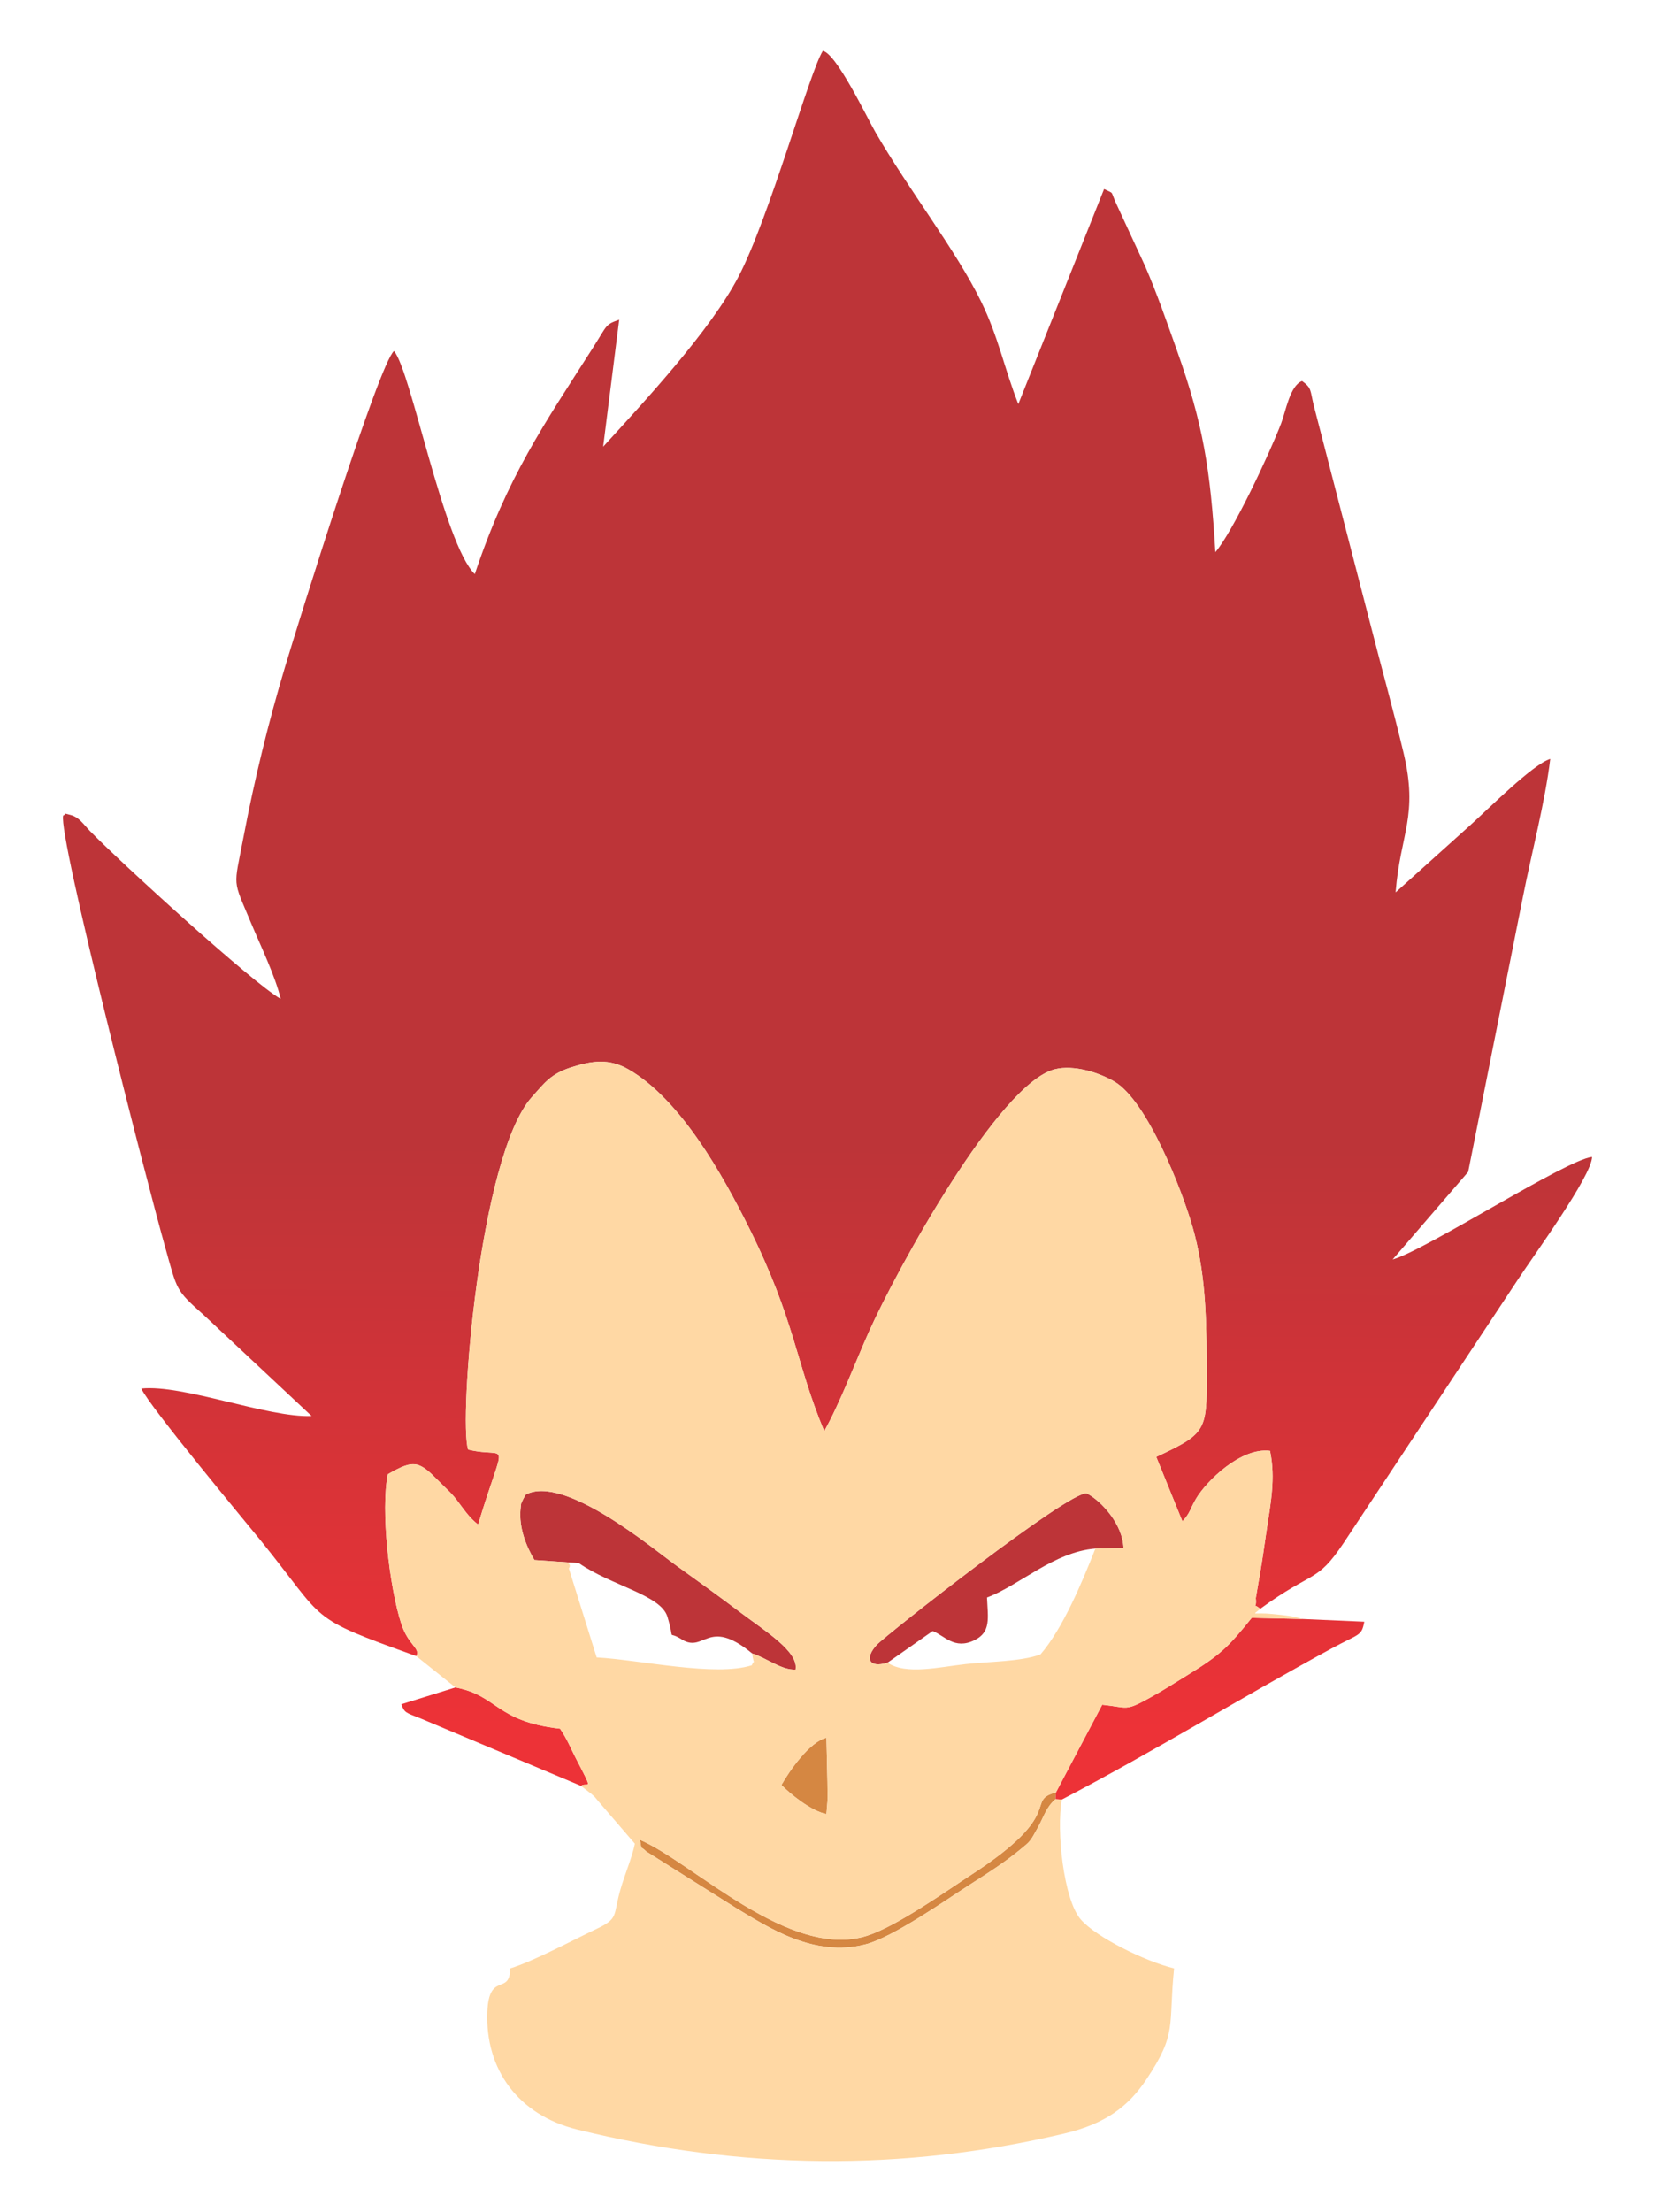 <?xml version="1.0" encoding="UTF-8"?>
<!DOCTYPE svg PUBLIC "-//W3C//DTD SVG 1.1//EN" "http://www.w3.org/Graphics/SVG/1.1/DTD/svg11.dtd">
<!-- Creator: CorelDRAW 2017 -->
<svg xmlns="http://www.w3.org/2000/svg" xml:space="preserve" width="10.837mm" height="14.478mm" version="1.1" style="shape-rendering:geometricPrecision; text-rendering:geometricPrecision; image-rendering:optimizeQuality; fill-rule:evenodd; clip-rule:evenodd"
viewBox="0 0 1083.72 1447.78"
 xmlns:xlink="http://www.w3.org/1999/xlink">
 <defs>
  <style type="text/css">
   <![CDATA[
    .fil3 {fill:#BD3438}
    .fil0 {fill:#D58742}
    .fil5 {fill:#FFD8A4}
    .fil4 {fill:url(#id0)}
    .fil1 {fill:url(#id1)}
    .fil2 {fill:url(#id2)}
   ]]>
  </style>
  <linearGradient id="id0" gradientUnits="userSpaceOnUse" x1="483.38" y1="1130.91" x2="485.28" y2="750.54">
   <stop offset="0" style="stop-opacity:1; stop-color:#ED3237"/>
   <stop offset="1" style="stop-opacity:1; stop-color:#BD3438"/>
  </linearGradient>
  <linearGradient id="id1" gradientUnits="userSpaceOnUse" xlink:href="#id0" x1="483.39" y1="1130.91" x2="485.29" y2="750.52">
  </linearGradient>
  <linearGradient id="id2" gradientUnits="userSpaceOnUse" xlink:href="#id0" x1="483.39" y1="1130.91" x2="485.29" y2="750.51">
  </linearGradient>
 </defs>
 <g id="Capa_x0020_1">
  <g id="_2907536912960">
   <path class="fil0" d="M691.15 1177.62l0.3 -4.46c-20.85,5.66 7.39,13.14 -55.49,53.95 -16.4,10.64 -48.61,33.62 -68.17,39.89 -50.56,16.21 -114.04,-47.95 -148.75,-62.79 1.53,7.74 -0.27,3.22 4.29,7.74l58.86 37.04c21.31,12.77 50.69,32.24 84.2,23.76 18.38,-4.65 53.26,-29.37 68.74,-39.24 11.72,-7.49 22.32,-14.25 32.58,-22.64 7.09,-5.8 6.7,-5.25 11.85,-14.59 4.25,-7.7 5.44,-13.37 11.59,-18.66z"/>
   <path class="fil0" d="M511.68 1168.31c5.35,5.49 19.31,17.1 29.47,19.05l0.78 -9.43 -0.13 -12.02 -0.64 -28.52c-10.92,2.59 -24.07,21.42 -29.48,30.92z"/>
   <path class="fil1" d="M272.57 1083.96c2.96,-5.19 -5.24,-6.98 -9.87,-21.32 -7.81,-24.15 -13.55,-74.43 -8.73,-97.72 17.53,-10.14 20.49,-8.57 34.04,5.2 6.24,6.34 7.4,6.67 12.64,13.77 4.06,5.49 7.54,10.24 12.42,13.96 17.98,-59.91 20.41,-42.57 -6.56,-49.05 -6.24,-19.52 7.4,-192.34 41.7,-230.69 8.5,-9.51 12.5,-15.25 25.88,-19.54 13.91,-4.46 24.95,-5.8 37.37,1.32 34.22,19.62 61.73,69.05 78.98,103.66 30.34,60.84 30.48,88.21 49.28,133.18 10.44,-18.7 19.9,-44.07 29.21,-64.94 18.16,-40.69 85.02,-162.49 121.65,-171.9 12.81,-3.3 29.77,2.44 39.33,8.14 21.31,12.7 44.06,70.67 51.08,95.3 7.95,27.93 9.03,55.86 9.12,86.34 0.14,46.9 2.2,47.42 -32.97,63.91l17.12 42.15c5.23,-5.48 4.84,-7.94 9.08,-15.04 6.69,-11.18 29.13,-33.52 48.3,-31.06 3.79,18.19 0.31,34.7 -2.4,53.03 -1.25,8.43 -2.32,16.41 -3.78,24.97l-3.14 18.39c0.91,8.61 -3.16,2.22 2.94,6.97 35.11,-25.56 36.8,-16.54 54.52,-43.01l114.78 -173.4c9.06,-13.86 47.87,-67.12 47.93,-79.33 -16.85,1.66 -108.97,61.09 -130.57,67.13l49.45 -57.35 35.86 -180.01c5.52,-28.14 14.53,-62.09 17.89,-90.29 -11.27,3.37 -40.89,33.08 -52.59,43.58l-48.67 43.77c3.06,-38.79 15.11,-49.86 5.13,-91.6 -6.72,-28.14 -14.01,-54.02 -21.2,-82.19l-37.53 -144.96c-2.47,-10.15 -1.2,-11.24 -7.63,-15.95 -7.96,2.87 -10.74,20.02 -13.73,27.78 -7.93,20.57 -31.7,71.04 -43.05,84.24 -3.25,-54.52 -8.13,-84.12 -25.02,-131.63 -6.65,-18.72 -13.34,-38.03 -21.04,-55.73l-18.21 -39.36c-5.13,-10.69 -1.22,-7.31 -8.6,-10.99l-56.18 140.77c-9.16,-23.25 -12.98,-43.79 -24.33,-67.03 -16.41,-33.6 -47.6,-73.46 -69.22,-110.92 -5.72,-9.91 -25.47,-51.43 -34.45,-53.24 -8.73,13.79 -34.89,108.79 -55.19,147.74 -18.38,35.27 -61.28,81.4 -88.65,111.35l10.5 -83.11c-9.38,3.26 -7.65,3.42 -17.1,18.21 -32.42,50.78 -56.25,84.78 -77.46,148.3 -20.53,-20.13 -41.72,-133.13 -52.91,-146.01 -9.73,7.78 -63,178.94 -71.33,206.71 -10.89,36.3 -19.93,73.13 -27.33,112.01 -6.36,33.39 -7.21,26.17 4.96,55.4 6.09,14.61 15.88,34.75 19.53,49.92 -18.17,-10.12 -105.69,-90.09 -125.04,-110.01 -3.92,-4.03 -7,-9.1 -12.9,-10.47 -5.14,-1.2 -1.35,-0.98 -4.52,0.49 -3.33,13.06 54.19,237.66 66.73,282.26 8.15,29.02 6.75,28.04 25.27,44.59l70.68 66.18c-28.51,1.21 -84.06,-20.83 -111.51,-17.99 5.15,11.55 69.29,88.51 78.15,99.44 43.92,54.2 29.38,49.63 101.89,75.68z"/>
   <path class="fil2" d="M691.45 1173.16l-0.3 4.46 4.18 0.22c59.16,-30.85 117.62,-66.8 176.63,-98.88 18.25,-9.91 19.61,-7.9 21.4,-17.49l-40.64 -1.79 -33.09 -0.72c-15.47,19.29 -20.58,24.23 -42.7,37.84 -8.86,5.45 -15.17,9.55 -23.99,14.42 -16.57,9.15 -14.01,6.39 -31.2,4.57l-30.29 57.37z"/>
   <path class="fil3" d="M379.02 1023.09c21.5,14.93 53.74,20.83 58.03,35.14 5.21,17.36 -0.64,8.87 8.4,14.21 15.9,10.85 17.29,-14.77 47.06,9.78 9.57,3.02 19.18,11.02 28.44,10.58 2.17,-11.71 -20.12,-25.34 -35.42,-36.9 -14.83,-11.2 -27.36,-20.18 -42.99,-31.44 -15.06,-10.85 -73.27,-59.72 -98.36,-46.17l-1.92 3.55c-0.95,3.16 -0.92,-0.05 -1.45,6.28 -1,12.01 3.66,23.77 9.13,32.96l29.08 2.01z"/>
   <path class="fil3" d="M581.16 1088.27l29.53 -20.68c7.64,2.76 14.14,12.47 27.41,5.97 10.92,-5.35 8.8,-14.42 8.19,-27.94 21.43,-8.03 43.75,-29.85 70.98,-32.05l18.4 -0.36c-0.4,-15.28 -14.34,-30.78 -24.06,-35.76 -11.21,-1.99 -131.58,92.77 -137.5,99.15 -7.98,8.58 -5.38,15.51 7.05,11.67z"/>
   <path class="fil4" d="M380.4 1168.89c4.66,-3.02 8.84,5.49 -3.6,-18.6 -3.38,-6.54 -5.08,-11.31 -10.03,-18.79 -42.36,-4.83 -40.65,-21.73 -68.55,-27.01l-35.4 10.98c1.98,5.5 2.67,5.44 12.31,9.19l105.27 44.23z"/>
   <path class="fil5" d="M511.68 1168.31c5.41,-9.5 18.56,-28.33 29.48,-30.92l0.64 28.52 0.13 12.02 -0.78 9.43c-10.16,-1.95 -24.12,-13.56 -29.47,-19.05zm69.48 -80.04c-12.43,3.84 -15.03,-3.09 -7.05,-11.67 5.92,-6.38 126.29,-101.14 137.5,-99.15 9.72,4.98 23.66,20.48 24.06,35.76l-18.4 0.36c-8.79,22.36 -21.45,52.57 -36,69.34 -13.16,4.74 -33.19,4.54 -48.87,6.28 -17.42,1.93 -39.21,7.26 -51.24,-0.92zm-88.65 -6.05c1.37,9.73 1.97,2.4 -0.24,7.75 -23.91,7.66 -72.96,-3.54 -101.56,-5.14l-18.21 -58.24c3.07,-4.41 -6.52,-3.74 6.52,-3.5l-29.08 -2.01c-5.47,-9.19 -10.13,-20.95 -9.13,-32.96 0.53,-6.33 0.5,-3.12 1.45,-6.28l1.92 -3.55c25.09,-13.55 83.3,35.32 98.36,46.17 15.63,11.26 28.16,20.24 42.99,31.44 15.3,11.56 37.59,25.19 35.42,36.9 -9.26,0.44 -18.87,-7.56 -28.44,-10.58zm-219.94 1.74l25.65 20.53c27.9,5.28 26.19,22.18 68.55,27.01 4.95,7.48 6.65,12.25 10.03,18.79 12.44,24.09 8.26,15.58 3.6,18.6l6.73 5.18c3.27,2.87 1.14,0.77 4.56,4.76l24.02 27.92c-1.73,8.89 -6.56,19.84 -9.58,30.51 -4.75,16.76 -0.86,18.33 -15.57,25.31 -16.57,7.87 -41.36,21.19 -56.5,25.81 -0.1,18.07 -13.98,1.72 -14.96,28.67 -1.36,37.25 19.95,67.23 58.98,76.83 106.76,26.26 212.59,27.78 318.99,2.56 26.91,-6.38 41.82,-17.75 53.57,-35.34 20.46,-30.63 14.31,-34.64 18.17,-72.72 -18.94,-4.63 -50.87,-20.24 -61.14,-32.07 -11.26,-12.97 -16.09,-58.55 -12.34,-78.47l-4.18 -0.22c-6.15,5.29 -7.34,10.96 -11.59,18.66 -5.15,9.34 -4.76,8.79 -11.85,14.59 -10.26,8.39 -20.86,15.15 -32.58,22.64 -15.48,9.87 -50.36,34.59 -68.74,39.24 -33.51,8.48 -62.89,-10.99 -84.2,-23.76l-58.86 -37.04c-4.56,-4.52 -2.76,0 -4.29,-7.74 34.71,14.84 98.19,79 148.75,62.79 19.56,-6.27 51.77,-29.25 68.17,-39.89 62.88,-40.81 34.64,-48.29 55.49,-53.95l30.29 -57.37c17.19,1.82 14.63,4.58 31.2,-4.57 8.82,-4.87 15.13,-8.97 23.99,-14.42 22.12,-13.61 27.23,-18.55 42.7,-37.84l33.09 0.72c-5.42,-1.85 -11.5,-2.47 -19.23,-3.23 -13.45,-1.34 -13.85,1.47 -8.23,-3.46 -6.1,-4.75 -2.03,1.64 -2.94,-6.97l3.14 -18.39c1.46,-8.56 2.53,-16.54 3.78,-24.97 2.71,-18.33 6.19,-34.84 2.4,-53.03 -19.17,-2.46 -41.61,19.88 -48.3,31.06 -4.24,7.1 -3.85,9.56 -9.08,15.04l-17.12 -42.15c35.17,-16.49 33.11,-17.01 32.97,-63.91 -0.09,-30.48 -1.17,-58.41 -9.12,-86.34 -7.02,-24.63 -29.77,-82.6 -51.08,-95.3 -9.56,-5.7 -26.52,-11.44 -39.33,-8.14 -36.63,9.41 -103.49,131.21 -121.65,171.9 -9.31,20.87 -18.77,46.24 -29.21,64.94 -18.8,-44.97 -18.94,-72.34 -49.28,-133.18 -17.25,-34.61 -44.76,-84.04 -78.98,-103.66 -12.42,-7.12 -23.46,-5.78 -37.37,-1.32 -13.38,4.29 -17.38,10.03 -25.88,19.54 -34.3,38.35 -47.94,211.17 -41.7,230.69 26.97,6.48 24.54,-10.86 6.56,49.05 -4.88,-3.72 -8.36,-8.47 -12.42,-13.96 -5.24,-7.1 -6.4,-7.43 -12.64,-13.77 -13.55,-13.77 -16.51,-15.34 -34.04,-5.2 -4.82,23.29 0.92,73.57 8.73,97.72 4.63,14.34 12.83,16.13 9.87,21.32z"/>
  </g>
 </g>
</svg>
